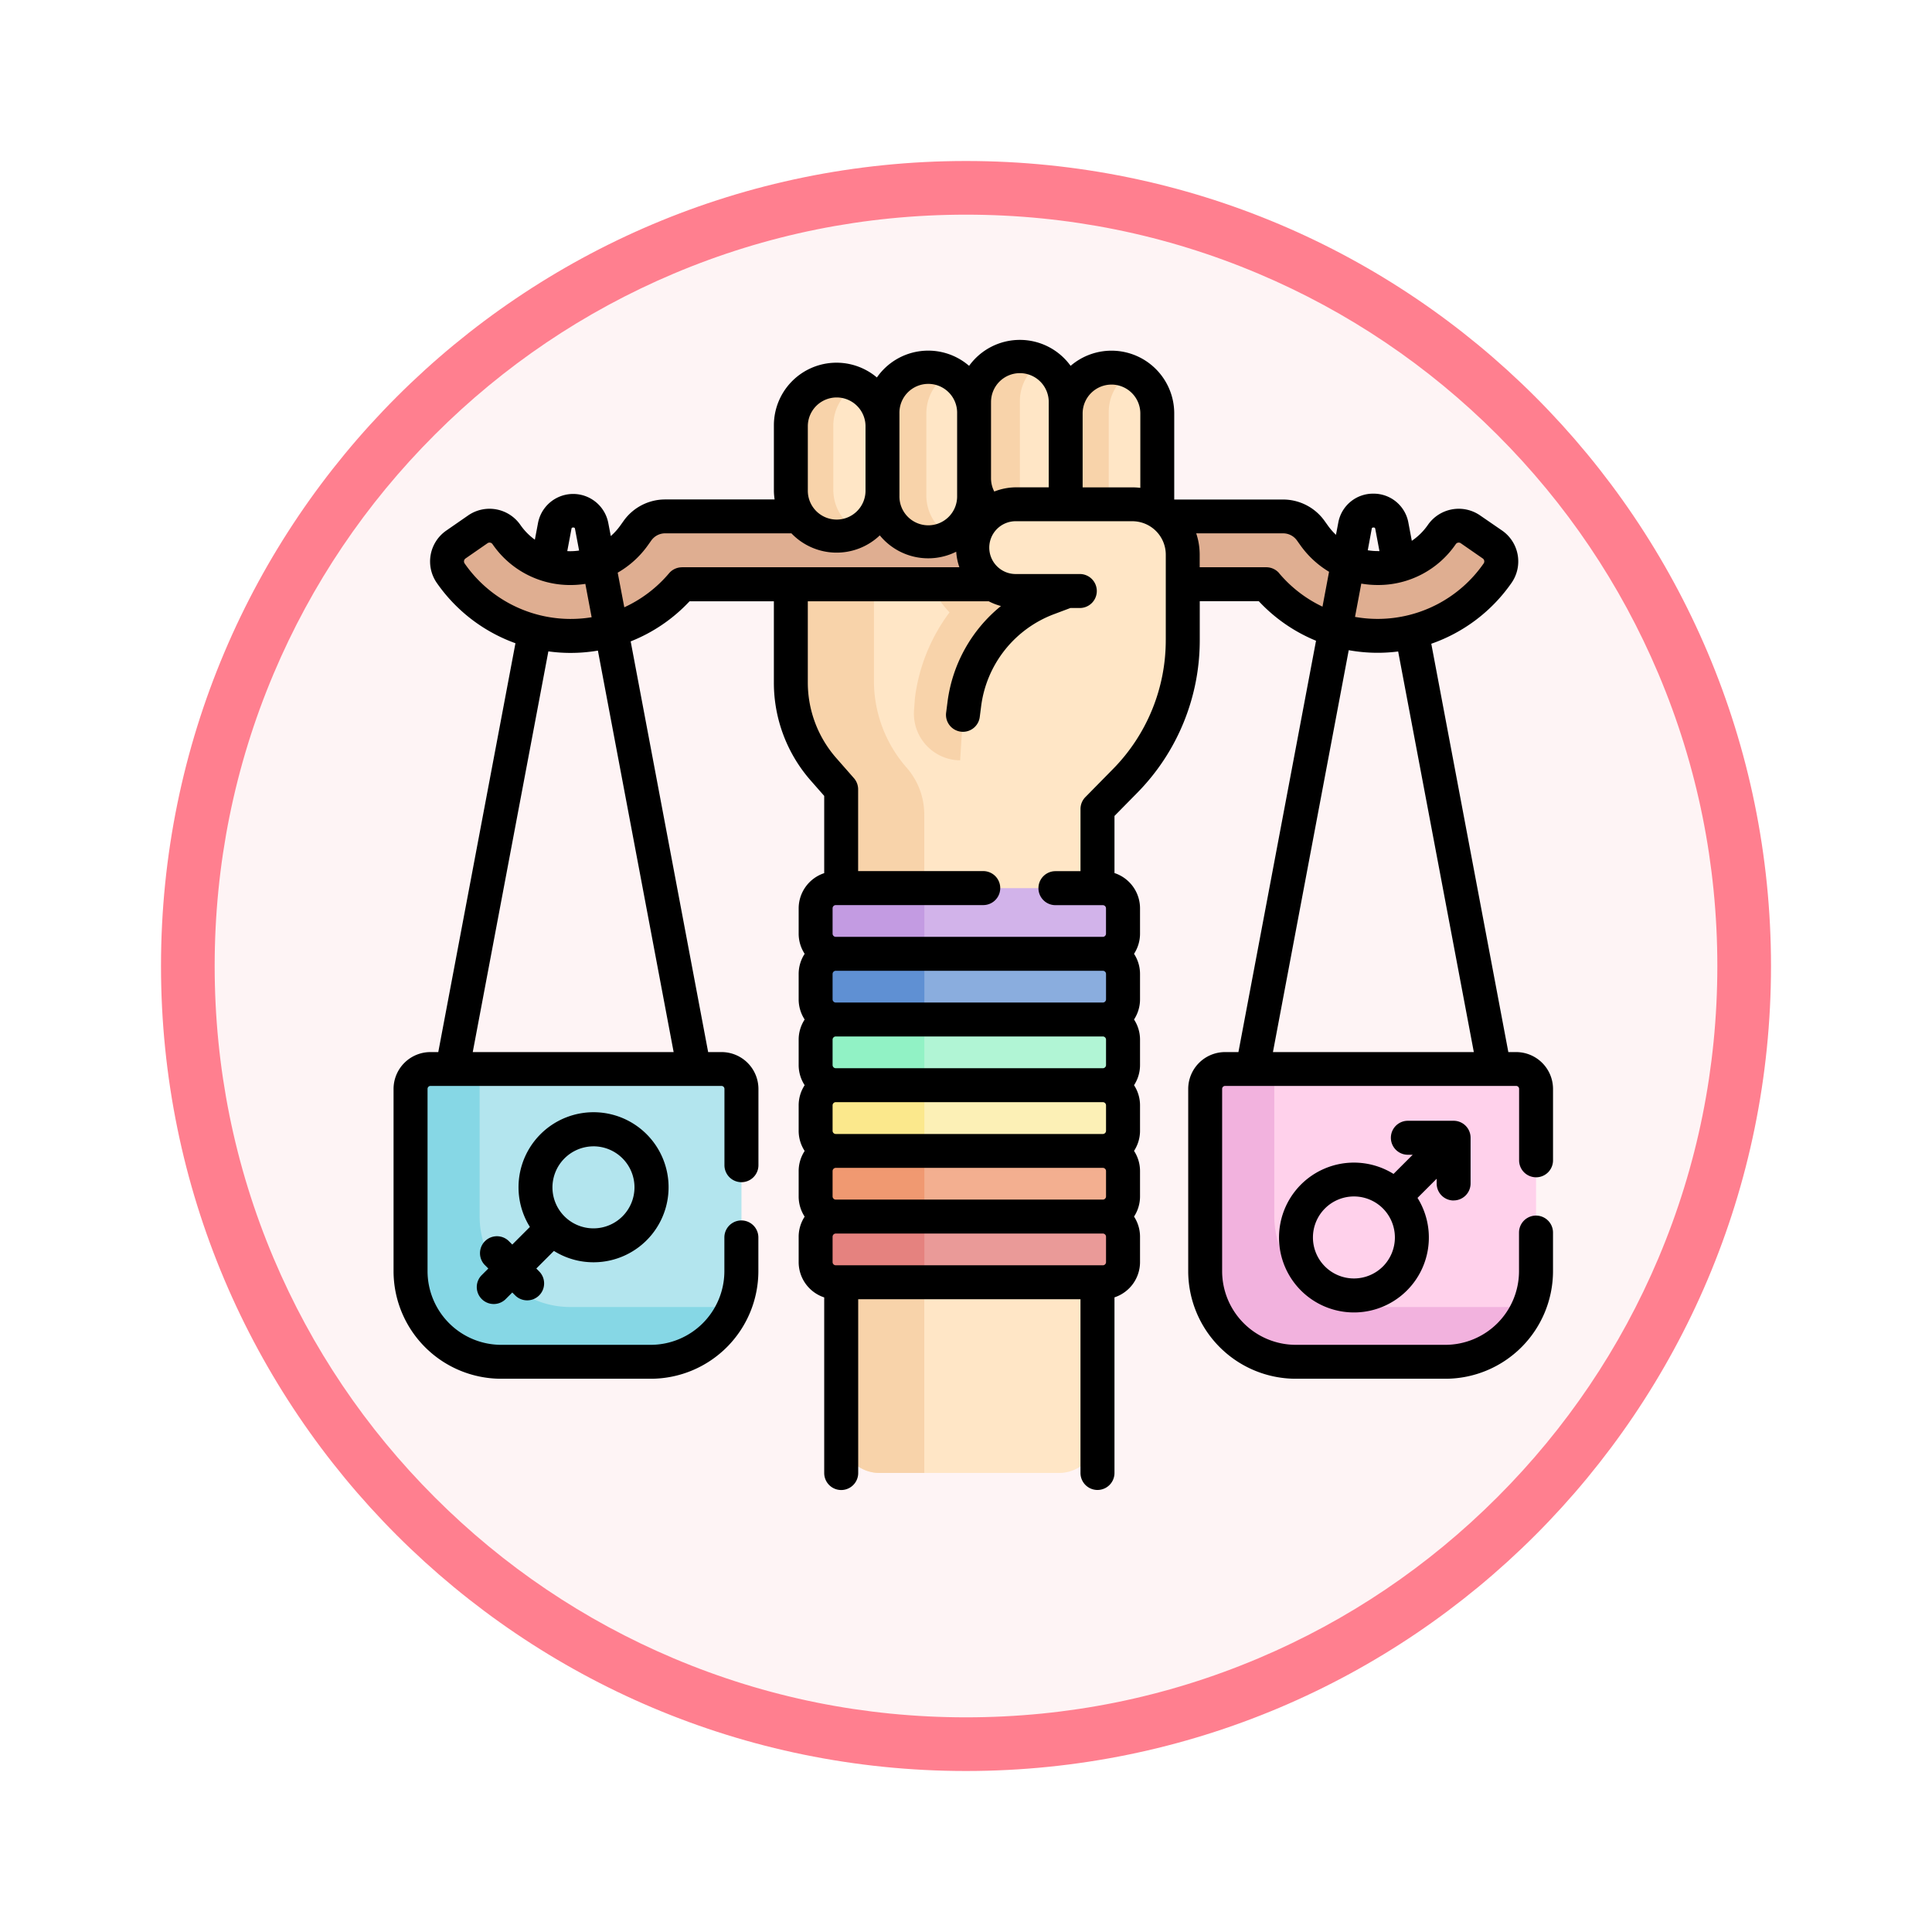 <svg xmlns="http://www.w3.org/2000/svg" xmlns:xlink="http://www.w3.org/1999/xlink" width="108" height="108" viewBox="0 0 108 108">
  <defs>
    <filter id="Trazado_982547" x="0" y="0" width="108" height="108" filterUnits="userSpaceOnUse">
      <feOffset dy="3" input="SourceAlpha"/>
      <feGaussianBlur stdDeviation="3" result="blur"/>
      <feFlood flood-opacity="0.161"/>
      <feComposite operator="in" in2="blur"/>
      <feComposite in="SourceGraphic"/>
    </filter>
  </defs>
  <g id="Grupo_1154033" data-name="Grupo 1154033" transform="translate(-616 -3910)">
    <g id="Grupo_1153177" data-name="Grupo 1153177" transform="translate(362 3397)">
      <g id="Grupo_1149598" data-name="Grupo 1149598" transform="translate(80 315)">
        <g id="Grupo_1148770" data-name="Grupo 1148770" transform="translate(-27 -2583)">
          <g id="Grupo_1146954" data-name="Grupo 1146954" transform="translate(-415 -1202)">
            <g transform="matrix(1, 0, 0, 1, 616, 3983)" filter="url(#Trazado_982547)">
              <g id="Trazado_982547-2" data-name="Trazado 982547" transform="translate(9 6)" fill="#fef4f5">
                <path d="M 45 88.5 C 39.127 88.5 33.43 87.35 28.068 85.082 C 22.889 82.891 18.236 79.755 14.241 75.759 C 10.245 71.764 7.109 67.111 4.918 61.932 C 2.65 56.57 1.5 50.873 1.5 45 C 1.5 39.127 2.65 33.43 4.918 28.068 C 7.109 22.889 10.245 18.236 14.241 14.241 C 18.236 10.245 22.889 7.109 28.068 4.918 C 33.43 2.65 39.127 1.5 45 1.5 C 50.873 1.5 56.57 2.65 61.932 4.918 C 67.111 7.109 71.764 10.245 75.759 14.241 C 79.755 18.236 82.891 22.889 85.082 28.068 C 87.35 33.43 88.5 39.127 88.5 45 C 88.5 50.873 87.35 56.57 85.082 61.932 C 82.891 67.111 79.755 71.764 75.759 75.759 C 71.764 79.755 67.111 82.891 61.932 85.082 C 56.57 87.35 50.873 88.5 45 88.5 Z" stroke="none"/>
                <path d="M 45 3 C 39.329 3 33.829 4.11 28.653 6.299 C 23.652 8.415 19.16 11.443 15.302 15.302 C 11.443 19.16 8.415 23.652 6.299 28.653 C 4.11 33.829 3 39.329 3 45 C 3 50.671 4.11 56.171 6.299 61.347 C 8.415 66.348 11.443 70.84 15.302 74.698 C 19.16 78.557 23.652 81.585 28.653 83.701 C 33.829 85.89 39.329 87 45 87 C 50.671 87 56.171 85.89 61.347 83.701 C 66.348 81.585 70.84 78.557 74.698 74.698 C 78.557 70.84 81.585 66.348 83.701 61.347 C 85.89 56.171 87 50.671 87 45 C 87 39.329 85.89 33.829 83.701 28.653 C 81.585 23.652 78.557 19.16 74.698 15.302 C 70.84 11.443 66.348 8.415 61.347 6.299 C 56.171 4.11 50.671 3 45 3 M 45 0 C 69.853 0 90 20.147 90 45 C 90 69.853 69.853 90 45 90 C 20.147 90 0 69.853 0 45 C 0 20.147 20.147 0 45 0 Z" stroke="none" fill="#ff7f8f"/>
              </g>
            </g>
          </g>
        </g>
      </g>
    </g>
    <g id="igualdad-de-genero" transform="translate(638 3926.912)">
      <g id="Grupo_1154031" data-name="Grupo 1154031" transform="translate(0.948 2.945)">
        <g id="Grupo_1154028" data-name="Grupo 1154028" transform="translate(21.261 4.628)">
          <path id="Trazado_990368" data-name="Trazado 990368" d="M193.327,49.2h1.505a2.817,2.817,0,0,1,2.817,2.817v4.76a11.268,11.268,0,0,1-3.238,7.9l-1.53,1.553V101.2a2.15,2.15,0,0,1-2.15,2.15H180.705a2.15,2.15,0,0,1-2.15-2.15V65.139l-.988-1.127a7.344,7.344,0,0,1-1.825-4.845V45.495h17.586v3.7Z" transform="translate(-175.742 -45.495)" fill="#ffe6c6"/>
        </g>
        <path id="Trazado_990369" data-name="Trazado 990369" d="M183.2,66.546a3.984,3.984,0,0,0-.988-2.626,7.344,7.344,0,0,1-1.825-4.845V45.5h-4.65V59.168a7.344,7.344,0,0,0,1.825,4.845l.988,1.127V101.2a2.15,2.15,0,0,0,2.15,2.15h2.5Z" transform="translate(-154.481 -40.868)" fill="#f8d3aa"/>
        <path id="Trazado_990370" data-name="Trazado 990370" d="M202.76,248.279H187.832a1.127,1.127,0,0,1-1.127-1.127v-1.418a1.127,1.127,0,0,1,1.127-1.127H202.76a1.127,1.127,0,0,1,1.127,1.127v1.418A1.127,1.127,0,0,1,202.76,248.279Z" transform="translate(-164.059 -214.817)" fill="#d2b3ea"/>
        <path id="Trazado_990371" data-name="Trazado 990371" d="M202.76,277.338H187.832a1.127,1.127,0,0,1-1.127-1.127v-1.418a1.127,1.127,0,0,1,1.127-1.127H202.76a1.127,1.127,0,0,1,1.127,1.127v1.418A1.127,1.127,0,0,1,202.76,277.338Z" transform="translate(-164.059 -240.204)" fill="#8aadde"/>
        <path id="Trazado_990372" data-name="Trazado 990372" d="M192.783,273.666h-4.951a1.127,1.127,0,0,0-1.127,1.127v1.418a1.127,1.127,0,0,0,1.127,1.127h4.951Z" transform="translate(-164.059 -240.204)" fill="#5f90d3"/>
        <path id="Trazado_990373" data-name="Trazado 990373" d="M192.783,244.607h-4.951a1.127,1.127,0,0,0-1.127,1.127v1.418a1.127,1.127,0,0,0,1.127,1.127h4.951Z" transform="translate(-164.059 -214.817)" fill="#c39be2"/>
        <path id="Trazado_990374" data-name="Trazado 990374" d="M202.76,306.4H187.832a1.127,1.127,0,0,1-1.127-1.127v-1.418a1.127,1.127,0,0,1,1.127-1.127H202.76a1.127,1.127,0,0,1,1.127,1.127v1.418A1.127,1.127,0,0,1,202.76,306.4Z" transform="translate(-164.059 -265.591)" fill="#b1f5d5"/>
        <path id="Trazado_990375" data-name="Trazado 990375" d="M202.76,335.456H187.832a1.127,1.127,0,0,1-1.127-1.127v-1.418a1.127,1.127,0,0,1,1.127-1.127H202.76a1.127,1.127,0,0,1,1.127,1.127v1.418A1.127,1.127,0,0,1,202.76,335.456Z" transform="translate(-164.059 -290.978)" fill="#fcf0b6"/>
        <path id="Trazado_990376" data-name="Trazado 990376" d="M202.76,364.515H187.832a1.127,1.127,0,0,1-1.127-1.127V361.97a1.127,1.127,0,0,1,1.127-1.127H202.76a1.127,1.127,0,0,1,1.127,1.127v1.418A1.127,1.127,0,0,1,202.76,364.515Z" transform="translate(-164.059 -316.365)" fill="#f3af90"/>
        <path id="Trazado_990377" data-name="Trazado 990377" d="M202.76,393.574H187.832a1.127,1.127,0,0,1-1.127-1.127v-1.418a1.127,1.127,0,0,1,1.127-1.127H202.76a1.127,1.127,0,0,1,1.127,1.127v1.418A1.127,1.127,0,0,1,202.76,393.574Z" transform="translate(-164.059 -341.752)" fill="#ea9a98"/>
        <g id="Grupo_1154029" data-name="Grupo 1154029" transform="translate(0 0)">
          <path id="Trazado_990378" data-name="Trazado 990378" d="M242.962,69.9a11.267,11.267,0,0,0,2.243-6.742V58.4a2.817,2.817,0,0,0-2.817-2.817h-1.505v-2.78h-4.978a5.2,5.2,0,0,0-3.736,8.823,10.091,10.091,0,0,0-1.933,4.778l-.052.687A2.613,2.613,0,0,0,232.79,69.9Z" transform="translate(-202.037 -47.253)" fill="#f8d3aa"/>
          <path id="Trazado_990379" data-name="Trazado 990379" d="M69.451,83.97a8.155,8.155,0,0,0,12.928-.622,1.148,1.148,0,0,0-.29-1.6L80.861,80.9a1.148,1.148,0,0,0-1.6.29,4.312,4.312,0,0,1-3.557,1.878h-.031a4.311,4.311,0,0,1-3.551-1.83l-.187-.263a1.9,1.9,0,0,0-1.543-.795H35.843a1.9,1.9,0,0,0-1.543.795l-.187.263a4.31,4.31,0,0,1-3.551,1.83H30.53a4.311,4.311,0,0,1-3.557-1.878,1.148,1.148,0,0,0-1.6-.29l-1.228.851a1.148,1.148,0,0,0-.29,1.6,8.155,8.155,0,0,0,12.928.622Z" transform="translate(-21.611 -71.168)" fill="#dfae91"/>
          <path id="Trazado_990380" data-name="Trazado 990380" d="M302.439,16.2a2.561,2.561,0,0,0-5.121,0v5.741a2.561,2.561,0,0,0,5.121,0Z" transform="translate(-260.694 -13.034)" fill="#ffe6c6"/>
          <path id="Trazado_990381" data-name="Trazado 990381" d="M299.727,21.938V16.2a2.561,2.561,0,0,1,1.359-2.259,2.561,2.561,0,0,0-3.766,2.259v5.741a2.56,2.56,0,0,0,3.764,2.259,2.56,2.56,0,0,1-1.357-2.259Z" transform="translate(-260.695 -13.034)" fill="#f8d3aa"/>
          <path id="Trazado_990382" data-name="Trazado 990382" d="M261.916,11.432a2.561,2.561,0,0,0-5.121,0v5.544a2.561,2.561,0,0,0,5.121,0Z" transform="translate(-225.292 -8.872)" fill="#ffe6c6"/>
          <path id="Trazado_990383" data-name="Trazado 990383" d="M259.356,16.979V11.434a2.562,2.562,0,0,1,1.283-2.216,2.561,2.561,0,0,0-3.843,2.217v5.544a2.557,2.557,0,0,0,3.841,2.215A2.558,2.558,0,0,1,259.356,16.979Z" transform="translate(-225.292 -8.874)" fill="#f8d3aa"/>
          <path id="Trazado_990384" data-name="Trazado 990384" d="M20.931,340.975H12.566A5.066,5.066,0,0,1,7.5,335.908V325.719a1.113,1.113,0,0,1,1.113-1.113H24.884A1.113,1.113,0,0,1,26,325.719v10.189a5.066,5.066,0,0,1-5.066,5.066Z" transform="translate(-7.5 -284.707)" fill="#b3e5ee"/>
          <path id="Trazado_990385" data-name="Trazado 990385" d="M364.092,340.975h8.365a5.066,5.066,0,0,0,5.066-5.066V325.719a1.113,1.113,0,0,0-1.113-1.113H360.139a1.113,1.113,0,0,0-1.113,1.113v10.189a5.066,5.066,0,0,0,5.066,5.066Z" transform="translate(-314.604 -284.707)" fill="#ffd1eb"/>
          <path id="Trazado_990386" data-name="Trazado 990386" d="M24.795,337.914H16.43a5.066,5.066,0,0,1-5.066-5.066v-8.24H8.613A1.113,1.113,0,0,0,7.5,325.72v10.189a5.066,5.066,0,0,0,5.066,5.066h8.365a5.067,5.067,0,0,0,4.682-3.129,5.1,5.1,0,0,1-.818.067Z" transform="translate(-7.5 -284.708)" fill="#86d7e5"/>
          <path id="Trazado_990387" data-name="Trazado 990387" d="M376.321,337.914h-8.365a5.066,5.066,0,0,1-5.066-5.066v-8.24h-2.751a1.113,1.113,0,0,0-1.113,1.113v10.189a5.066,5.066,0,0,0,5.066,5.066h8.365a5.067,5.067,0,0,0,4.682-3.129A5.1,5.1,0,0,1,376.321,337.914Z" transform="translate(-314.604 -284.708)" fill="#f2b2de"/>
        </g>
        <path id="Trazado_990388" data-name="Trazado 990388" d="M178.31,19.73a2.56,2.56,0,0,0-2.561,2.56v3.6a2.56,2.56,0,0,0,5.121,0v-3.6A2.56,2.56,0,0,0,178.31,19.73Z" transform="translate(-154.488 -18.358)" fill="#ffe6c6"/>
        <path id="Trazado_990389" data-name="Trazado 990389" d="M178.123,25.89v-3.6a2.561,2.561,0,0,1,1.375-2.268,2.561,2.561,0,0,0-3.749,2.268v3.6a2.561,2.561,0,0,0,3.751,2.267A2.562,2.562,0,0,1,178.123,25.89Z" transform="translate(-154.488 -18.358)" fill="#f8d3aa"/>
        <path id="Trazado_990390" data-name="Trazado 990390" d="M218.833,14.352a2.56,2.56,0,0,0-2.561,2.56v4.6a2.56,2.56,0,0,0,5.121,0v-4.6A2.56,2.56,0,0,0,218.833,14.352Z" transform="translate(-189.89 -13.659)" fill="#ffe6c6"/>
        <path id="Trazado_990391" data-name="Trazado 990391" d="M218.727,21.507v-4.6a2.56,2.56,0,0,1,1.334-2.247,2.561,2.561,0,0,0-3.787,2.247v4.6a2.561,2.561,0,0,0,3.787,2.248A2.56,2.56,0,0,1,218.727,21.507Z" transform="translate(-189.891 -13.659)" fill="#f8d3aa"/>
        <g id="XMLID_488_" transform="translate(30.561 8.332)">
          <g id="Grupo_1154030" data-name="Grupo 1154030">
            <path id="Trazado_990392" data-name="Trazado 990392" d="M255.5,79.653h-2.847a2.424,2.424,0,0,1,0-4.848h6.483a2.817,2.817,0,0,1,2.817,2.817v4.76a11.268,11.268,0,0,1-3.238,7.9l-1.321,1.341h-8.048l.32-5.056.076-.591a7.32,7.32,0,0,1,4.686-5.924Z" transform="translate(-249.341 -74.805)" fill="#ffe6c6"/>
          </g>
        </g>
        <path id="Trazado_990393" data-name="Trazado 990393" d="M192.783,389.9h-4.951a1.127,1.127,0,0,0-1.127,1.127v1.418a1.127,1.127,0,0,0,1.127,1.127h4.951Z" transform="translate(-164.059 -341.752)" fill="#e5827f"/>
        <path id="Trazado_990394" data-name="Trazado 990394" d="M192.783,360.843h-4.951a1.127,1.127,0,0,0-1.127,1.127v1.418a1.127,1.127,0,0,0,1.127,1.127h4.951Z" transform="translate(-164.059 -316.365)" fill="#f09971"/>
        <path id="Trazado_990395" data-name="Trazado 990395" d="M192.783,331.784h-4.951a1.127,1.127,0,0,0-1.127,1.127v1.418a1.127,1.127,0,0,0,1.127,1.127h4.951Z" transform="translate(-164.059 -290.978)" fill="#fbe88c"/>
        <path id="Trazado_990396" data-name="Trazado 990396" d="M192.783,302.725h-4.951a1.127,1.127,0,0,0-1.127,1.127v1.418a1.127,1.127,0,0,0,1.127,1.127h4.951Z" transform="translate(-164.059 -265.591)" fill="#91f2c5"/>
      </g>
      <g id="Grupo_1154032" data-name="Grupo 1154032" transform="translate(0 2.088)">
        <path id="Trazado_990397" data-name="Trazado 990397" d="M63.867,48.9a.948.948,0,0,0,.948-.948V43.957A2.063,2.063,0,0,0,62.754,41.9h-.437L58.01,19.074A9.11,9.11,0,0,0,62.5,15.665a2.1,2.1,0,0,0-.529-2.917L60.738,11.9a2.1,2.1,0,0,0-2.917.529,3.437,3.437,0,0,1-.9.891l-.191-1.011a1.972,1.972,0,0,0-1.96-1.625h0a1.972,1.972,0,0,0-1.96,1.625l-.128.676a3.488,3.488,0,0,1-.453-.518l-.187-.262a2.849,2.849,0,0,0-2.315-1.193H43.64V6.2a3.506,3.506,0,0,0-5.792-2.661,3.5,3.5,0,0,0-5.675,0,3.494,3.494,0,0,0-5.154.65,3.5,3.5,0,0,0-5.758,2.688v3.6a3.522,3.522,0,0,0,.04.531H15.18A2.848,2.848,0,0,0,12.865,12.2l-.187.263a3.484,3.484,0,0,1-.534.592L12,12.305a2,2,0,0,0-3.921,0l-.18.952a3.447,3.447,0,0,1-.814-.832A2.1,2.1,0,0,0,4.171,11.9l-1.228.851a2.1,2.1,0,0,0-.529,2.917,9.109,9.109,0,0,0,4.4,3.377L2.5,41.9H2.061A2.063,2.063,0,0,0,0,43.957V54.147a6.021,6.021,0,0,0,6.014,6.014h8.365a6.021,6.021,0,0,0,6.014-6.014V52.262a.948.948,0,0,0-1.9,0v1.885a4.123,4.123,0,0,1-4.118,4.118H6.014A4.123,4.123,0,0,1,1.9,54.147V43.957a.165.165,0,0,1,.165-.165H18.332a.166.166,0,0,1,.165.165v4.266a.948.948,0,0,0,1.9,0V43.957A2.063,2.063,0,0,0,18.332,41.9h-.746L13.255,18.942A9.082,9.082,0,0,0,16.547,16.7H21.26v4.55a8.29,8.29,0,0,0,2.06,5.471l.754.859v4.318a2.077,2.077,0,0,0-1.428,1.97V35.28a2.061,2.061,0,0,0,.335,1.127,2.061,2.061,0,0,0-.335,1.127v1.418a2.06,2.06,0,0,0,.335,1.127,2.06,2.06,0,0,0-.335,1.127v1.418a2.06,2.06,0,0,0,.335,1.127,2.06,2.06,0,0,0-.335,1.127V46.3a2.06,2.06,0,0,0,.335,1.127,2.06,2.06,0,0,0-.335,1.127v1.418a2.06,2.06,0,0,0,.335,1.127,2.06,2.06,0,0,0-.335,1.127v1.418a2.077,2.077,0,0,0,1.428,1.97v9.817a.948.948,0,1,0,1.9,0V55.716H38.4v9.712a.948.948,0,1,0,1.9,0V55.611a2.078,2.078,0,0,0,1.428-1.97V52.223a2.06,2.06,0,0,0-.335-1.127,2.061,2.061,0,0,0,.335-1.127V48.551a2.06,2.06,0,0,0-.335-1.127,2.061,2.061,0,0,0,.335-1.127V44.878a2.06,2.06,0,0,0-.335-1.127,2.061,2.061,0,0,0,.335-1.127V41.206a2.06,2.06,0,0,0-.335-1.127,2.061,2.061,0,0,0,.335-1.127V37.534a2.06,2.06,0,0,0-.335-1.127,2.061,2.061,0,0,0,.335-1.127V33.862a2.077,2.077,0,0,0-1.428-1.97V28.7l1.257-1.277a12.146,12.146,0,0,0,3.51-8.569V16.695h3.3a9.087,9.087,0,0,0,3.2,2.211L47.229,41.9h-.746a2.063,2.063,0,0,0-2.061,2.061V54.147a6.021,6.021,0,0,0,6.014,6.014H58.8a6.021,6.021,0,0,0,6.014-6.014V51.99a.948.948,0,1,0-1.9,0v2.157A4.123,4.123,0,0,1,58.8,58.265H50.436a4.123,4.123,0,0,1-4.118-4.118V43.957a.166.166,0,0,1,.165-.165H62.754a.166.166,0,0,1,.165.165v3.994a.948.948,0,0,0,.948.948ZM59.379,13.506a.2.2,0,0,1,.279-.051l1.228.851a.2.2,0,0,1,.051.279,7.216,7.216,0,0,1-5.877,3.1H55a7.2,7.2,0,0,1-1.254-.112l.351-1.861a5.45,5.45,0,0,0,.913.078h.037A5.248,5.248,0,0,0,59.379,13.506Zm-4.7-.849c.008-.045.015-.081.1-.081s.089.036.1.081l.233,1.237-.061,0h-.031a3.493,3.493,0,0,1-.561-.046ZM40.132,4.586A1.615,1.615,0,0,1,41.745,6.2v4.159a3.786,3.786,0,0,0-.446-.027H38.52V6.2a1.614,1.614,0,0,1,1.613-1.613ZM33.4,5.6a1.613,1.613,0,1,1,3.225,0V10.33H34.816a3.352,3.352,0,0,0-1.235.235,1.6,1.6,0,0,1-.182-.737V5.6Zm-5.121.6a1.613,1.613,0,1,1,3.225,0v4.6a1.613,1.613,0,1,1-3.225,0Zm-5.121.679a1.613,1.613,0,0,1,3.225,0v3.6a1.613,1.613,0,1,1-3.225,0ZM9.944,12.657c.008-.045.015-.081.1-.081s.089.036.1.081l.228,1.207A3.512,3.512,0,0,1,9.9,13.9H9.873c-.054,0-.108,0-.162-.006ZM3.973,14.585a.2.2,0,0,1,.051-.279l1.228-.851a.2.2,0,0,1,.15-.033.2.2,0,0,1,.129.083,5.252,5.252,0,0,0,4.336,2.286H9.9a5.456,5.456,0,0,0,.821-.064l.352,1.865a7.21,7.21,0,0,1-1.164.095H9.848A7.215,7.215,0,0,1,3.973,14.585ZM15.657,41.9H4.427L8.654,19.5a9.082,9.082,0,0,0,1.18.086h.075a9.1,9.1,0,0,0,1.514-.129Zm.465-27.1a.948.948,0,0,0-.723.336,7.209,7.209,0,0,1-2.5,1.9L12.53,15.1a5.313,5.313,0,0,0,1.691-1.536l.187-.263a.95.95,0,0,1,.772-.4h7.06a3.5,3.5,0,0,0,4.941.115,3.5,3.5,0,0,0,4.272.913,3.344,3.344,0,0,0,.176.867H16.122ZM39.828,37.534v1.418a.18.18,0,0,1-.179.179H24.721a.18.18,0,0,1-.179-.179V37.534a.18.18,0,0,1,.179-.179H39.649A.18.18,0,0,1,39.828,37.534Zm0,3.672v1.418a.18.18,0,0,1-.179.179H24.721a.18.18,0,0,1-.179-.179V41.206a.18.18,0,0,1,.179-.179H39.649A.18.18,0,0,1,39.828,41.206Zm0,3.672V46.3a.18.18,0,0,1-.179.179H24.721a.18.18,0,0,1-.179-.179V44.878a.18.18,0,0,1,.179-.179H39.649a.18.18,0,0,1,.179.179Zm0,3.672v1.418a.18.18,0,0,1-.179.179H24.721a.18.18,0,0,1-.179-.179V48.551a.18.18,0,0,1,.179-.179H39.649A.18.18,0,0,1,39.828,48.551Zm0,3.672v1.418a.18.18,0,0,1-.179.179H24.721a.18.18,0,0,1-.179-.179V52.223a.18.18,0,0,1,.179-.179H39.649A.18.18,0,0,1,39.828,52.223Zm3.339-33.369a10.261,10.261,0,0,1-2.965,7.24l-1.529,1.554a.947.947,0,0,0-.272.665v3.475H37a.948.948,0,1,0,0,1.9h2.647a.179.179,0,0,1,.179.179V35.28a.18.18,0,0,1-.179.179H24.721a.18.18,0,0,1-.179-.179V33.862a.179.179,0,0,1,.179-.179h8.243a.948.948,0,1,0,0-1.9H25.97v-4.57a.948.948,0,0,0-.235-.625l-.989-1.127a6.4,6.4,0,0,1-1.589-4.22V16.7H33.269a3.343,3.343,0,0,0,.685.265,8.249,8.249,0,0,0-2.989,5.371l-.076.592a.948.948,0,0,0,.82,1.06.963.963,0,0,0,.121.008.948.948,0,0,0,.939-.828l.076-.592a6.358,6.358,0,0,1,4.079-5.157l.912-.343h.526a.948.948,0,0,0,0-1.9H34.815a1.476,1.476,0,1,1,0-2.951H41.3a1.87,1.87,0,0,1,1.868,1.868v4.76Zm6.343-3.719a.947.947,0,0,0-.723-.336H45.063v-.706a3.748,3.748,0,0,0-.194-1.19H49.73a.949.949,0,0,1,.772.4l.187.262a5.321,5.321,0,0,0,1.606,1.487L51.928,17a7.21,7.21,0,0,1-2.417-1.86Zm3.885,4.3a9.089,9.089,0,0,0,1.6.145h.074a9.086,9.086,0,0,0,1.089-.073L60.388,41.9H49.158Z" transform="translate(0 -2.088)"/>
        <path id="Trazado_990398" data-name="Trazado 990398" d="M43.195,352.206a4.194,4.194,0,1,0-3.554-1.975l-.984.984-.208-.208a.948.948,0,0,0-1.34,1.34l.208.208-.388.388a.948.948,0,0,0,1.34,1.34l.388-.388.183.183a.948.948,0,0,0,1.34-1.34L40,352.555l.984-.984A4.161,4.161,0,0,0,43.195,352.206Zm0-6.482a2.293,2.293,0,1,1-2.293,2.293A2.3,2.3,0,0,1,43.195,345.725Z" transform="translate(-32.02 -300.644)"/>
        <path id="Trazado_990399" data-name="Trazado 990399" d="M401.451,351.977a.948.948,0,0,0,.948-.948v-2.557a.948.948,0,0,0-.948-.948h-2.557a.948.948,0,0,0,0,1.9h.269l-1.071,1.071a4.188,4.188,0,1,0,1.341,1.34l1.071-1.071v.268a.947.947,0,0,0,.948.948Zm-3.952,3.691a2.292,2.292,0,1,1,0-3.243A2.3,2.3,0,0,1,397.5,355.668Z" transform="translate(-342.193 -303.872)"/>
      </g>
    </g>
  </g>
</svg>
